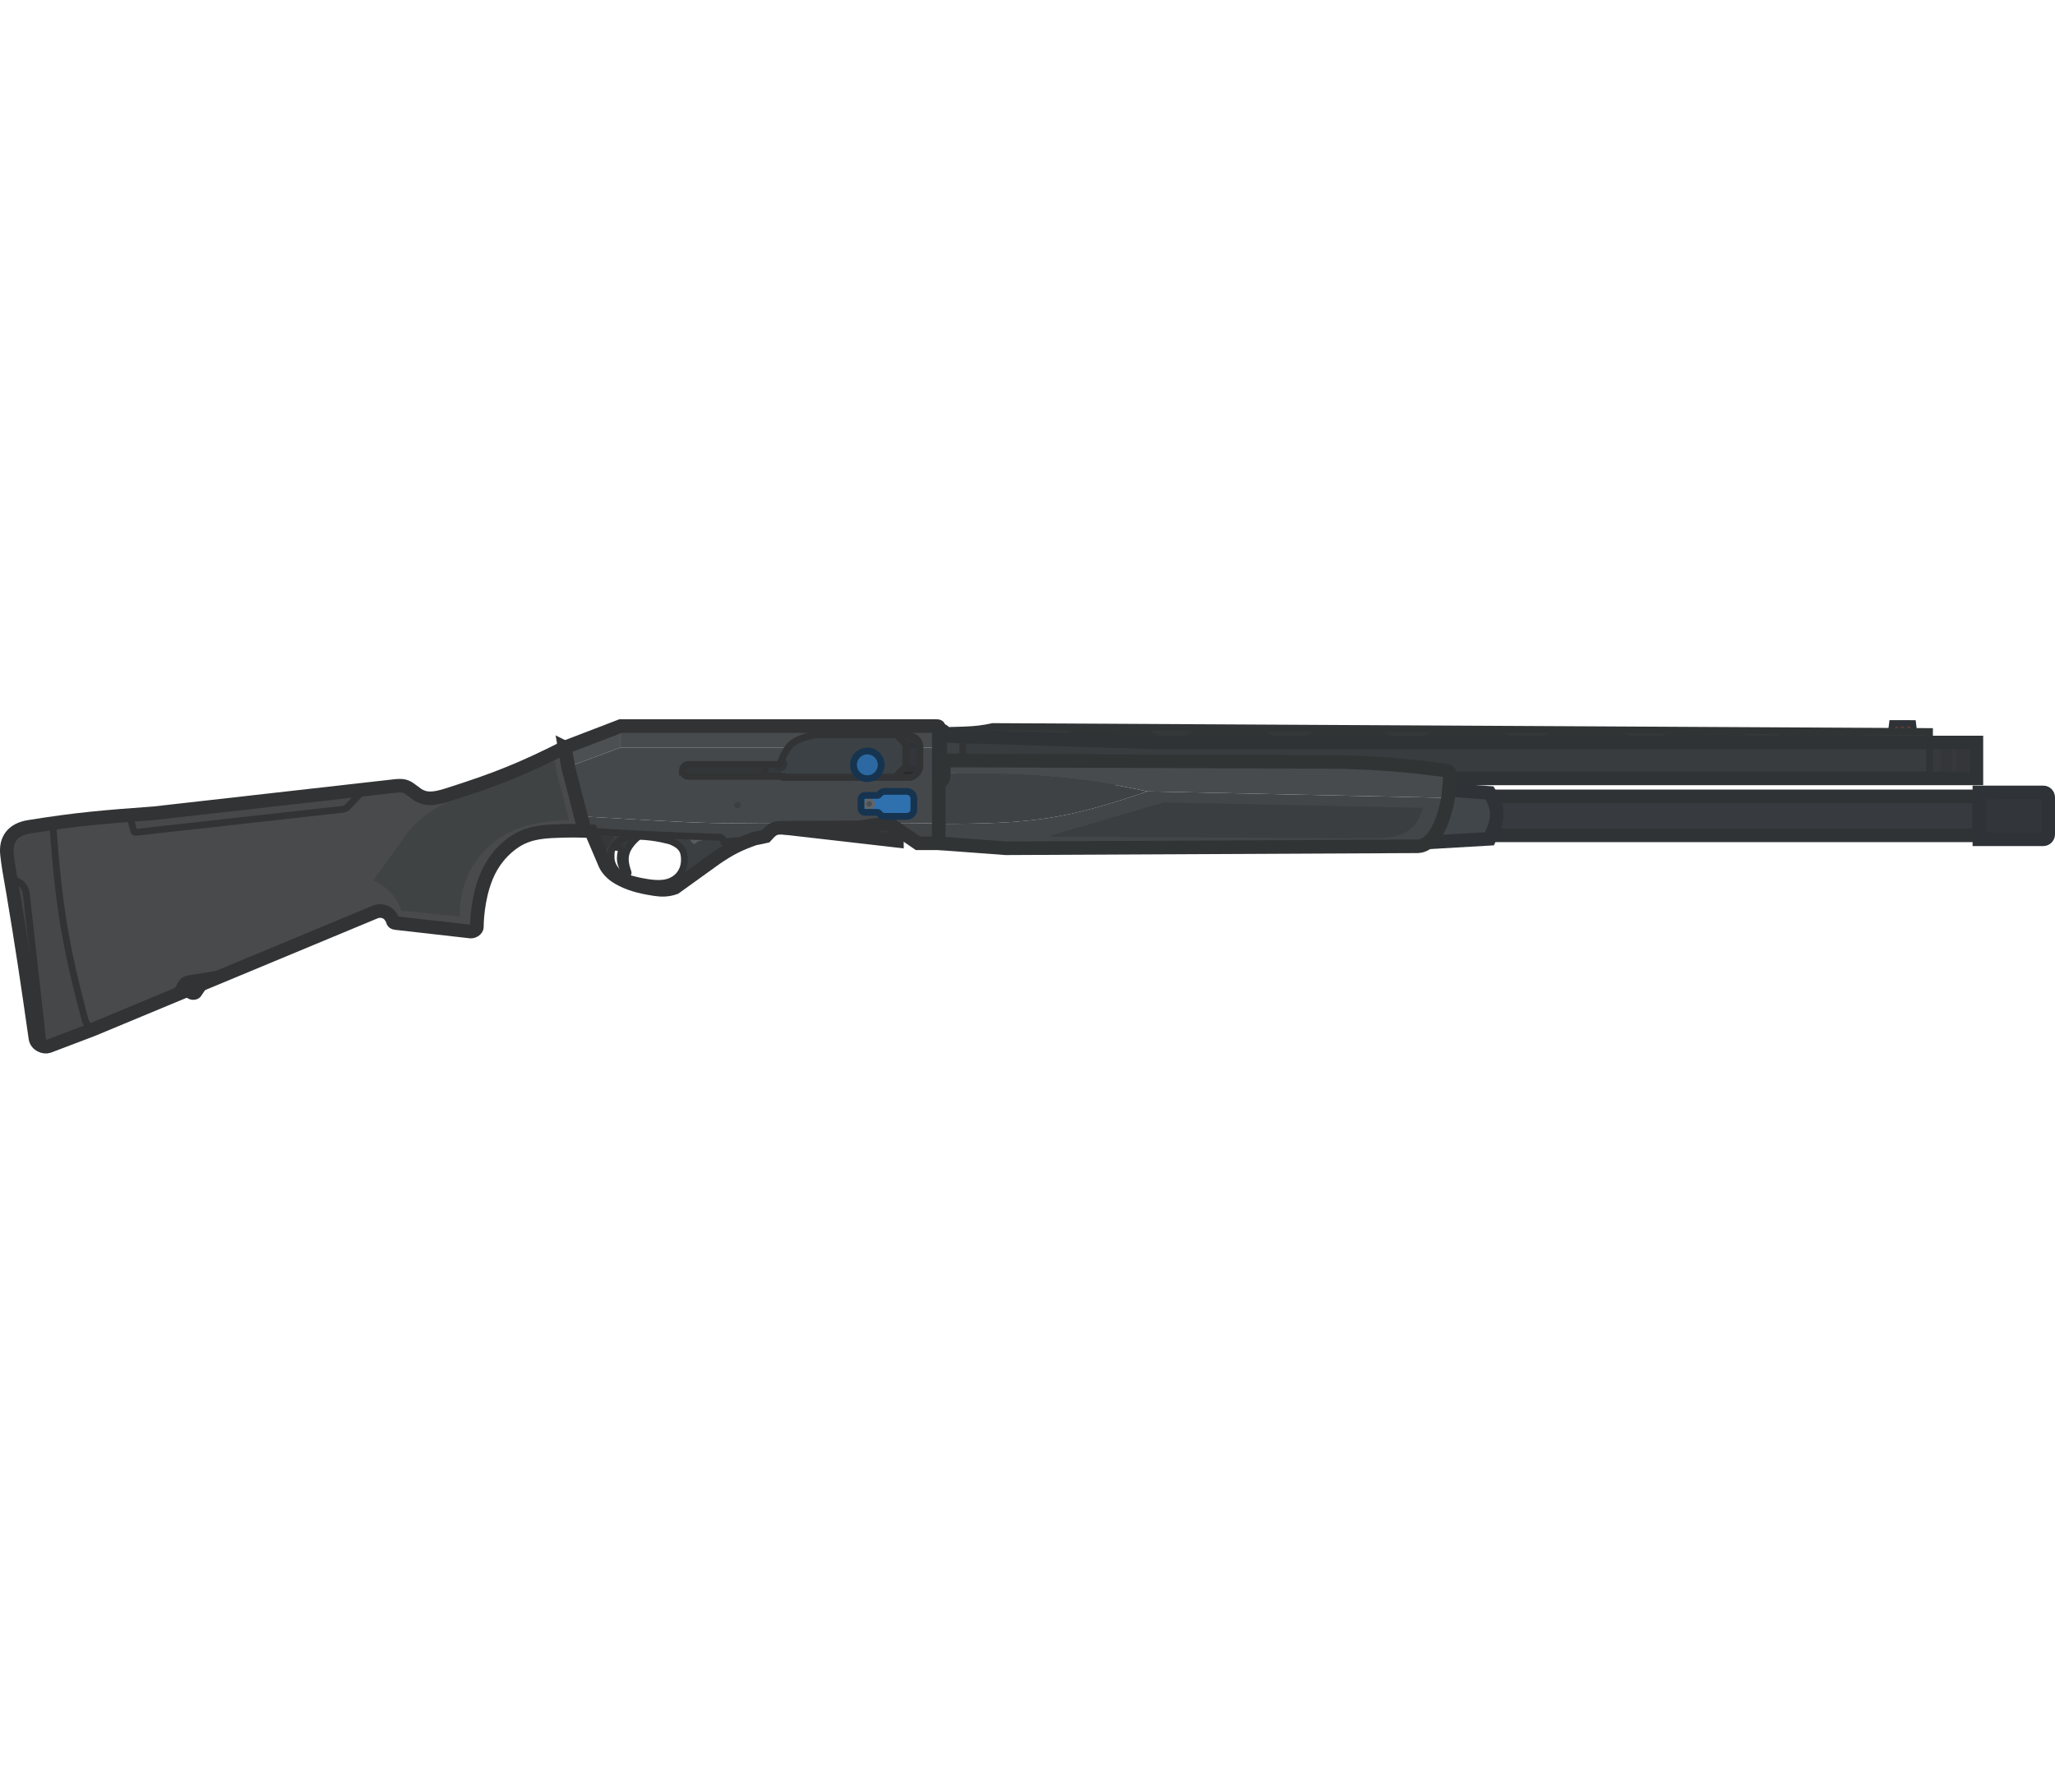 <?xml version="1.0" encoding="UTF-8" standalone="no"?>
<svg
   width="126.153"
   height="110"
   viewBox="0 0 126.153 110"
   fill="none"
   version="1.1"
   id="svg44"
   sodipodi:docname="m3k.svg"
   inkscape:version="1.4 (86a8ad7, 2024-10-11)"
   xmlns:inkscape="http://www.inkscape.org/namespaces/inkscape"
   xmlns:sodipodi="http://sodipodi.sourceforge.net/DTD/sodipodi-0.dtd"
   xmlns="http://www.w3.org/2000/svg"
   xmlns:svg="http://www.w3.org/2000/svg">
  <sodipodi:namedview
     id="namedview44"
     pagecolor="#ffffff"
     bordercolor="#000000"
     borderopacity="0.25"
     inkscape:showpageshadow="2"
     inkscape:pageopacity="0.0"
     inkscape:pagecheckerboard="0"
     inkscape:deskcolor="#d1d1d1"
     inkscape:zoom="5.1875925"
     inkscape:cx="48.577447"
     inkscape:cy="72.384252"
     inkscape:window-width="1920"
     inkscape:window-height="1009"
     inkscape:window-x="-8"
     inkscape:window-y="-8"
     inkscape:window-maximized="1"
     inkscape:current-layer="svg44" />
  <g
     clip-path="url(#clip0_619_1190)"
     id="g44"
     transform="rotate(30,58.304,65.943)">
    <path
       d="m 39.684,53.533 c -0.021,0.221 -0.036,0.486 0.019,0.767 0.042,0.234 0.051,0.395 -0.135,0.502 l -4.668,2.695 c -0.176,0.102 -0.236,0.326 -0.135,0.502 0.102,0.176 0.326,0.236 0.502,0.135 l 4.986,-2.878 c 0.015,0.026 0.023,0.04 0.034,0.043 0.01,0.003 0.024,-0.005 0.05,-0.02 l 6.683,-3.858 c 0.345,-0.199 0.369,-0.708 0.247,-0.92 l -0.597,-1.034 c -0.214,-0.371 -0.674,-0.494 -1.364,-0.096 l -4.323,2.496 c -0.477,0.276 -1.239,1.018 -1.299,1.669 z"
       fill="#333638"
       id="path1" />
    <path
       d="m 46.756,51.573 0.265,-0.153 c 0.292,-0.169 0.354,-0.561 0.292,-0.805 l -0.833,0.481 z"
       fill="#26292c"
       id="path2" />
    <rect
       x="97.832"
       y="18.406"
       width="0.98"
       height="0.245"
       transform="rotate(-30,97.832,18.406)"
       fill="#a23e2b"
       id="rect2" />
    <path
       d="m 98.144,18.086 -0.212,0.122 0.214,0.371 -0.053,0.031 0.025,0.044 0.639,-0.364 -0.027,-0.047 -0.053,0.031 -0.214,-0.371 -0.212,0.122 0.214,0.371 -0.106,0.061 z"
       fill="#323539"
       id="path3" />
    <path
       d="m 97.847,18.811 1.181,-0.677 -0.295,-0.388 -1.073,0.619 z"
       stroke="#2f3337"
       stroke-width="0.417"
       id="path4" />
    <path
       d="m 34.45,62.85 c -0.837,0.464 -0.946,0.937 -0.974,1.059 -0.035,0.129 -0.047,0.239 -0.044,0.335 0.063,-0.063 0.133,-0.104 0.194,-0.138 0.115,-0.065 0.326,-0.075 0.377,0.101 0.188,0.574 0.437,0.753 0.939,1.014 0.064,0.034 0.143,-0.071 0.06,-0.141 -0.776,-0.653 -0.88,-1.184 -0.551,-2.23 z"
       fill="#36393a"
       stroke="#313435"
       stroke-width="0.417"
       id="path5" />
    <path
       d="m 50.021,52.941 c -2.135,1.198 -4.002,2.294 -5.758,3.325 -1.664,0.977 -3.227,1.895 -4.823,2.784 -2.01,1.16 -3.904,2.111 -6.053,3.189 -0.825,0.414 -1.686,0.846 -2.607,1.317 l 0.642,0.654 c 2.904,-1.432 4.509,-2.272 7.359,-3.789 0.159,-0.092 0.271,-0.017 0.376,0.101 0.837,-0.561 1.322,-0.896 2.059,-1.578 0.09,-0.42 0.147,-0.686 0.482,-0.879 l 4.255,-2.491 0.916,-0.741 c 0.213,-0.182 0.405,-0.34 0.652,-0.341 l 1.999,0.154 1.114,-0.643 z"
       fill="#424548"
       id="path6" />
    <path
       fill-rule="evenodd"
       clip-rule="evenodd"
       d="m 38.783,60.42 c -2.734,1.455 -4.322,2.287 -7.008,3.616 l 1.762,1.323 c 0.371,0.266 0.88,0.319 1.103,0.318 0.741,-0.003 1.376,-0.158 2.315,-0.523 0.375,-0.146 0.72,-0.345 1.015,-0.692 l 1.271,-2.82 c 0.46,-0.951 0.781,-1.444 1.467,-2.246 -0.488,0.41 -0.918,0.704 -1.548,1.126 -0.105,-0.118 -0.217,-0.193 -0.377,-0.101 z m -5.306,3.488 c 0.028,-0.123 0.14,-0.607 1.006,-1.076 0.92,-0.498 1.818,-0.71 1.85,-0.715 0.754,-0.102 1.038,0.144 1.283,0.568 0.323,0.559 0.282,1.198 -0.186,1.699 -0.34,0.364 -0.951,0.62 -1.637,0.839 -0.525,0.168 -0.918,0.247 -1.321,0.162 -0.382,-0.081 -0.679,-0.318 -0.815,-0.555 -0.145,-0.249 -0.303,-0.459 -0.179,-0.922 z"
       fill="#3c3f41"
       id="path7" />
    <path
       d="m 32.89,64.671 -0.774,-0.544 0.074,-0.361 0.667,-0.315 0.343,0.226 -0.046,0.84 z"
       fill="#353839"
       id="path8" />
    <path
       d="m 27.805,60.394 0.783,0.927 2.835,2.889 c 0,0 -0.857,0.461 -1.762,1.052 -0.924,0.604 -1.506,1.188 -1.855,2.238 -0.334,1.006 -0.287,1.931 -0.079,2.804 0.313,1.309 0.922,2.332 0.922,2.332 0.061,0.106 -0.021,0.331 -0.18,0.422 l -4.238,1.846 c -0.154,0.065 -0.181,0.041 -0.249,-0.021 -0.032,-0.029 -0.074,-0.067 -0.142,-0.107 -0.241,-0.14 -0.431,-0.153 -0.597,-0.115 -0.171,0.039 -0.34,0.119 -0.526,0.375 l -6.759,8.835 0.017,-0.24 -0.889,0.726 c -0.144,0.118 -0.208,0.191 -0.211,0.369 l 0.009,0.384 0.13,-0.005 -3.683,4.814 -1.802,2.207 C 9.336,92.344 8.846,92.415 8.594,92.1 6.362,89.254 4.912,87.437 2.914,85.019 2.788,84.866 2.659,84.713 2.528,84.557 2.174,84.136 1.803,83.696 1.432,83.187 0.902,82.46 0.964,81.701 1.757,81.055 4.099,79.147 5.511,78.177 7.996,76.489 L 19.994,67.626 c 0.35,-0.248 0.548,-0.318 0.903,-0.274 l 0.566,0.062 c 0.494,-0.002 0.872,-0.144 1.565,-0.903 2.15,-2.356 3.189,-3.696 4.778,-6.118 z"
       fill="#484a4b"
       id="path9" />
    <path
       d="m 27.805,60.393 0.783,0.927 2.187,-2.642 -0.658,-1.14 z"
       fill="#4c5053"
       id="path10" />
    <path
       d="m 24.138,74.073 3.287,-1.473 c 0,0 -1.431,-2.008 -0.632,-4.586 0.799,-2.578 3.383,-3.756 3.485,-3.886 l -2.03,-2.046 -0.577,-0.693 -4.555,5.706 c -0.381,0.503 -0.949,1.786 -1.048,2.656 l -0.36,3.602 c 1.01,-0.088 1.567,0.05 2.43,0.719 z"
       fill="#404344"
       id="path11" />
    <path
       d="m 6.782,77.314 0.092,0.16 0.573,0.577 c 0.068,0.06 0.107,0.058 0.179,0.003 L 17.875,70.51 c 0.126,-0.104 0.172,-0.16 0.204,-0.259 l 0.362,-1.479 -10.446,7.716 c -0.433,0.294 -0.834,0.567 -1.213,0.827 z"
       fill="#464849"
       stroke="#323334"
       stroke-width="0.417"
       id="path12" />
    <path
       d="m 11.339,89.905 -0.01,0.014 -1.802,2.207 C 9.334,92.343 8.844,92.414 8.592,92.1 6.36,89.254 4.909,87.437 2.912,85.019 2.786,84.865 2.657,84.712 2.526,84.556 2.171,84.135 1.801,83.695 1.43,83.187 0.899,82.459 0.961,81.701 1.755,81.054 c 0.513,-0.418 0.981,-0.791 1.426,-1.136 -0.065,0.255 -0.12,0.436 0.026,0.651 2.557,3.752 4.167,5.728 7.412,8.98 0.201,0.202 0.428,0.291 0.719,0.355 z"
       fill="#464749"
       stroke="#323334"
       stroke-width="0.417"
       id="path13" />
    <path
       fill-rule="evenodd"
       clip-rule="evenodd"
       d="m 15.973,83.63 -0.082,1.144 c -0.018,0.152 -0.189,0.286 -0.352,0.309 l -0.657,0.026 -0.009,-0.384 c 0.003,-0.179 0.067,-0.251 0.211,-0.369 z m -0.334,1.29 c 0.11,-0.063 0.148,-0.204 0.084,-0.314 -0.063,-0.11 -0.204,-0.148 -0.314,-0.084 -0.11,0.063 -0.147,0.204 -0.084,0.314 0.063,0.11 0.204,0.147 0.314,0.084 z"
       fill="#424446"
       stroke="#323334"
       stroke-width="0.417"
       id="path14" />
    <path
       d="M 9.264,92.284 C 9.041,92.349 8.762,92.313 8.592,92.1 6.36,89.254 4.909,87.437 2.912,85.019 2.786,84.866 2.657,84.713 2.526,84.557 2.484,84.507 2.441,84.456 2.398,84.405 2.952,84.206 3.369,84.277 3.705,84.738 Z"
       fill="#424445"
       stroke="#323334"
       stroke-width="0.417"
       id="path15" />
    <path
       d="m 40.046,55.017 c -0.016,0.012 -0.033,0.024 -0.051,0.034 -0.205,0.118 -0.467,0.048 -0.586,-0.157 l -0.424,0.245 0.368,0.637 0.849,-0.49 z"
       fill="#34393c"
       id="path16" />
    <path
       d="m 39.704,54.301 c 0.042,0.234 0.051,0.395 -0.135,0.502 l -0.159,0.092 c 0.118,0.205 0.381,0.275 0.586,0.157 0.205,-0.118 0.275,-0.381 0.157,-0.586 -0.095,-0.164 -0.281,-0.242 -0.457,-0.206 0.003,0.013 0.005,0.027 0.008,0.041 z"
       fill="#323639"
       id="path17" />
    <path
       d="m 45.042,49.522 -4.058,2.343 c -0.477,0.276 -1.239,1.018 -1.299,1.669 -0.019,0.21 -0.035,0.46 0.011,0.726 0.176,-0.036 0.362,0.042 0.456,0.206 0.108,0.187 0.059,0.422 -0.106,0.551 l 0.155,0.269 0.053,-0.031 c 0.015,0.026 0.023,0.04 0.033,0.043 0.011,0.003 0.024,-0.005 0.05,-0.02 l 5.941,-3.43 0.247,-0.92 -0.674,-1.167 z"
       fill="#3b4144"
       id="path18" />
    <path
       d="m 46.481,51.096 0.045,-0.167 -0.613,-1.061 0.743,-0.429 0.674,1.167 z"
       fill="#323539"
       stroke="#2f3337"
       stroke-width="0.417"
       id="path19" />
    <path
       d="m 46.007,50.027 0.681,-0.535 0.153,0.265 -0.682,0.535 z"
       fill="#33373b"
       id="path20" />
    <path
       d="m 41.905,57.943 4.049,-2.371 0.916,-0.741 c 0.213,-0.182 0.405,-0.34 0.652,-0.341 l 0.444,0.034 0.364,0.631 z"
       fill="#36393b"
       stroke="#313335"
       stroke-width="0.834"
       id="path21" />
    <rect
       x="47.174"
       y="48.008"
       width="0.306"
       height="3.001"
       rx="0.104"
       transform="rotate(-30,47.174,48.008)"
       fill="#44474a"
       id="rect21"
       ry="0.104" />
    <path
       d="m 59.261,41.877 40.947,-23.641 1.103,1.909 -51.396,29.673 -1.286,-2.228 z"
       fill="#393c3f"
       id="path22" />
    <path
       d="m 47.547,48.04 c 0.167,0.045 0.448,-0.082 1.085,-0.449 l 0.735,1.273 -1.008,0.582 z"
       fill="#3e4143"
       stroke="#313335"
       stroke-width="0.417"
       id="path23" />
    <rect
       x="78.42"
       y="34.636"
       width="30.133"
       height="2.389"
       transform="rotate(-30,78.42,34.636)"
       fill="#373b3f"
       stroke="#303336"
       stroke-width="0.834"
       id="rect23" />
    <path
       d="m 76.317,35.956 c 0.423,1.271 0.546,2.17 0.336,2.847 -0.016,0.05 -0.032,0.097 -0.05,0.141 l 3.171,-2.084 c -0.103,-1.357 -0.409,-1.904 -1.409,-2.44 l -2.253,1.092 c 0.113,0.244 0.205,0.444 0.205,0.444 z"
       fill="#41464b"
       stroke="#2f3337"
       stroke-width="0.834"
       id="path24" />
    <path
       d="m 104.393,19.357 1.439,2.493 3.394,-1.96 c 0.147,-0.085 0.197,-0.272 0.112,-0.418 l -1.133,-1.962 c -0.084,-0.146 -0.271,-0.197 -0.418,-0.112 z"
       fill="#32363a"
       stroke="#2f3337"
       stroke-width="0.834"
       id="path25" />
    <rect
       x="100.209"
       y="18.236"
       width="2.88"
       height="2.206"
       transform="rotate(-30,100.209,18.236)"
       fill="#373a3c"
       stroke="#313335"
       stroke-width="0.417"
       id="rect25" />
    <rect
       x="100.793"
       y="17.899"
       width="0.735"
       height="2.206"
       transform="rotate(-30,100.793,17.899)"
       fill="#343639"
       id="rect26" />
    <rect
       x="101.643"
       y="17.409"
       width="0.735"
       height="2.206"
       transform="rotate(-30,101.643,17.409)"
       fill="#343639"
       id="rect27" />
    <path
       d="M 100.21,18.236 99.873,17.653 49.915,46.142 c -0.473,0.428 -0.783,0.664 -1.458,1.089 l -0.966,0.593 0.107,0.186 0.896,-0.341 c 0.043,-0.025 0.088,-0.051 0.136,-0.078 l 5.454,-2.931 c 0.189,-0.449 0.364,-0.679 0.784,-1.024 l 3.213,-1.784 c 0.502,-0.161 0.76,-0.112 1.144,-0.039 0.036,0.007 0.073,0.014 0.112,0.021 l 1.126,-0.65 c 0.185,-0.452 0.329,-0.795 0.747,-1.138 l 3.107,-1.723 c 0.502,-0.161 0.76,-0.112 1.144,-0.039 h 1e-4 c 0.006,0.001 0.013,0.003 0.019,0.004 l 1.363,-0.787 c 0.168,-0.407 0.32,-0.726 0.709,-1.046 l 3.08,-1.708 c 0.51,-0.163 0.765,-0.166 1.157,-0.102 l 1.378,-0.796 c 0.142,-0.356 0.262,-0.629 0.621,-0.924 l 3.293,-1.83 c 0.467,-0.15 0.72,-0.164 1.06,-0.117 l 1.339,-0.773 c 0.142,-0.356 0.262,-0.629 0.621,-0.924 L 83.394,27.45 c 0.467,-0.15 0.72,-0.164 1.06,-0.117 l 1.339,-0.773 c 0.142,-0.356 0.262,-0.629 0.621,-0.924 l 3.292,-1.83 c 0.467,-0.15 0.72,-0.164 1.06,-0.117 l 1.194,-0.69 c 0.128,-0.312 0.256,-0.563 0.583,-0.832 l 3.637,-2.029 c 0.419,-0.134 0.666,-0.16 0.959,-0.129 z"
       fill="#353839"
       stroke="#313435"
       stroke-width="0.417"
       id="path27" />
    <path
       d="m 38.064,60.587 -1.22,0.705 0.632,0.237 c 0.062,0.026 0.113,0.041 0.179,0.003 0.066,-0.038 0.091,-0.115 0.071,-0.183 l 0.374,-0.393 c 0.091,-0.088 0.087,-0.156 0.056,-0.209 z"
       fill="#575c5f"
       id="path28" />
    <circle
       cx="37.433"
       cy="61.269"
       r="0.122"
       transform="rotate(-30,37.433,61.269)"
       fill="#a2352b"
       id="circle28" />
    <path
       d="m 27.805,60.394 0.783,0.927 2.835,2.889 c 0,0 -0.857,0.461 -1.762,1.052 -0.924,0.604 -1.506,1.188 -1.855,2.238 -0.334,1.006 -0.287,1.931 -0.079,2.804 0.313,1.309 0.922,2.332 0.922,2.332 0.061,0.106 -0.021,0.331 -0.18,0.422 l -4.238,1.846 c -0.154,0.065 -0.181,0.041 -0.249,-0.021 -0.032,-0.029 -0.074,-0.067 -0.142,-0.107 -0.241,-0.14 -0.431,-0.153 -0.597,-0.115 -0.171,0.039 -0.34,0.119 -0.526,0.375 l -6.759,8.835 0.017,-0.24 -0.889,0.726 c -0.144,0.118 -0.208,0.191 -0.211,0.369 l 0.009,0.384 0.13,-0.005 -3.683,4.814 -1.802,2.207 C 9.336,92.344 8.846,92.415 8.594,92.1 6.362,89.254 4.912,87.437 2.914,85.019 2.788,84.866 2.659,84.713 2.528,84.557 2.174,84.136 1.803,83.696 1.432,83.187 0.902,82.46 0.964,81.701 1.757,81.055 4.099,79.147 5.511,78.177 7.996,76.489 l 11.998,-8.862 c 0.35,-0.248 0.548,-0.318 0.903,-0.274 l 0.566,0.062 c 0.494,-0.002 0.872,-0.144 1.565,-0.903 2.15,-2.356 3.189,-3.696 4.778,-6.118 z"
       stroke="#323334"
       stroke-width="0.834"
       id="path29" />
    <path
       d="m 40.984,51.865 4.058,-2.343 0.81,0.239 0.674,1.167 -0.247,0.92 -5.941,3.43 c -0.027,0.015 -0.04,0.023 -0.05,0.02 -0.01,-0.003 -0.018,-0.016 -0.033,-0.043 l -0.902,0.521 -0.367,-0.636 0.583,-0.337 c 0.186,-0.107 0.177,-0.268 0.135,-0.502 l -0.008,-0.041 c -0.046,-0.266 -0.03,-0.516 -0.011,-0.727 0.06,-0.651 0.822,-1.394 1.299,-1.669 z"
       stroke="#313335"
       stroke-width="0.417"
       id="path30" />
    <path
       d="m 34.902,57.498 c -0.176,0.102 -0.236,0.326 -0.135,0.502 0.102,0.176 0.326,0.236 0.502,0.135 l 4.986,-2.879 c 0.015,0.026 0.023,0.04 0.033,0.043 0.011,0.003 0.024,-0.005 0.05,-0.02 l 6.683,-3.858 c 0.345,-0.199 0.369,-0.708 0.247,-0.92 l -0.582,-1.008 1.008,-0.582 2.327,4.031 c -2.135,1.198 -4.002,2.294 -5.758,3.325 -1.664,0.977 -3.227,1.895 -4.823,2.784 -2.01,1.16 -3.904,2.111 -6.053,3.189 -0.824,0.414 -1.686,0.846 -2.607,1.316 l -2.193,-2.235 2.187,-2.642 8.911,-5.145 c -0.021,0.221 -0.036,0.486 0.019,0.767 0.042,0.234 0.051,0.395 -0.135,0.502 z"
       fill="#45484b"
       id="path31" />
    <path
       d="m 47.031,47.804 c -0.035,-0.01 -0.082,0.016 -0.179,0.073 l -16.734,9.662 0.658,1.14 8.911,-5.145 c 0.06,-0.651 0.822,-1.394 1.299,-1.669 l 4.323,-2.496 c 0.69,-0.398 1.15,-0.275 1.364,0.097 l 0.015,0.026 1.008,-0.582 -0.567,-0.981 C 47.085,47.853 47.062,47.813 47.031,47.804 Z"
       fill="#474b4d"
       id="path32" />
    <path
       d="m 28.588,61.32 -0.783,-0.927 2.312,-2.855 16.734,-9.662 c 0.098,-0.056 0.144,-0.083 0.179,-0.073 0.032,0.009 0.055,0.049 0.098,0.125 l 2.894,5.012 0.613,1.061 -1.114,0.643 -1.999,-0.154 c -0.247,0.001 -0.439,0.159 -0.652,0.341 l -0.916,0.741 -4.255,2.491 c -0.336,0.194 -0.393,0.46 -0.482,0.88 -0.738,0.682 -1.222,1.017 -2.059,1.578 -0.105,-0.118 -0.217,-0.193 -0.377,-0.101 -2.851,1.517 -4.456,2.357 -7.359,3.789 l -0.642,-0.654 z"
       stroke="#313335"
       stroke-width="0.417"
       id="path33" />
    <path
       d="m 27.805,60.393 0.783,0.927 2.193,2.235 0.642,0.654 0.352,-0.174 1.762,1.323 c 0.371,0.266 0.88,0.319 1.103,0.318 0.741,-0.003 1.376,-0.158 2.315,-0.523 0.375,-0.146 0.72,-0.345 1.015,-0.692 l 1.271,-2.82 c 0.46,-0.951 0.777,-1.441 1.463,-2.243 0.162,-0.136 0.331,-0.285 0.515,-0.456 0.09,-0.42 0.147,-0.686 0.482,-0.88 l 4.255,-2.491 0.916,-0.741 c 0.213,-0.182 0.405,-0.34 0.652,-0.341 l 1.999,0.154 1.114,-0.643 -0.612,-1.061 -2.894,-5.012 c -0.043,-0.075 -0.066,-0.115 -0.098,-0.125 -0.035,-0.01 -0.082,0.016 -0.179,0.073 l -16.734,9.662 z"
       stroke="#313335"
       stroke-width="0.834"
       id="path34" />
    <path
       d="m 34.767,58 c -0.102,-0.176 -0.041,-0.401 0.135,-0.502 l 4.668,-2.695 c 0.186,-0.107 0.177,-0.268 0.135,-0.502 -0.055,-0.281 -0.039,-0.546 -0.019,-0.767 0.06,-0.651 0.822,-1.394 1.299,-1.669 l 4.323,-2.496 c 0.69,-0.398 1.15,-0.275 1.364,0.097 l 0.597,1.034 c 0.122,0.212 0.098,0.721 -0.247,0.92 l -6.683,3.858 c -0.027,0.015 -0.04,0.023 -0.05,0.02 -0.01,-0.003 -0.018,-0.016 -0.033,-0.043 l -4.986,2.879 c -0.176,0.101 -0.401,0.041 -0.502,-0.135 z"
       stroke="#313335"
       stroke-width="0.417"
       id="path35" />
    <path
       d="m 33.475,63.908 c 0.028,-0.123 0.14,-0.607 1.006,-1.076 0.92,-0.498 1.818,-0.71 1.85,-0.715 0.754,-0.102 1.038,0.143 1.283,0.568 0.323,0.559 0.282,1.198 -0.186,1.699 -0.34,0.364 -0.951,0.62 -1.637,0.839 -0.525,0.168 -0.918,0.247 -1.321,0.162 -0.382,-0.081 -0.679,-0.318 -0.815,-0.555 -0.011,-0.019 -0.022,-0.038 -0.034,-0.057 v 0 c -0.134,-0.226 -0.26,-0.438 -0.145,-0.865 z"
       stroke="#313335"
       stroke-width="0.417"
       id="path36" />
    <circle
       cx="38.762"
       cy="58.151"
       r="0.199"
       transform="rotate(-30,38.762,58.151)"
       fill="#3c3f42"
       id="circle36" />
    <path
       d="m 46.432,54.236 c -0.089,0.051 -0.672,0.388 -0.672,0.388 -0.117,0.068 -0.267,0.028 -0.335,-0.09 l -0.276,-0.477 c -0.068,-0.117 -0.028,-0.267 0.09,-0.335 0,0 0.584,-0.337 0.672,-0.388 0.089,-0.051 0.012,-0.29 0.266,-0.436 l 1.167,-0.674 c 0.205,-0.118 0.467,-0.048 0.586,0.157 l 0.337,0.583 c 0.118,0.205 0.048,0.467 -0.157,0.586 l -1.167,0.674 c -0.254,0.147 -0.422,-0.039 -0.511,0.012 z"
       fill="#2f71af"
       id="path37" />
    <circle
       cx="45.725"
       cy="54.043"
       r="0.352"
       transform="rotate(-30,45.725,54.043)"
       fill="#606569"
       id="circle37" />
    <circle
       cx="45.726"
       cy="54.042"
       r="0.168"
       transform="rotate(-30,45.726,54.042)"
       fill="#4b4e52"
       id="circle38" />
    <path
       d="m 46.432,54.236 c -0.089,0.051 -0.672,0.388 -0.672,0.388 -0.117,0.068 -0.267,0.028 -0.335,-0.09 l -0.276,-0.477 c -0.068,-0.117 -0.028,-0.267 0.09,-0.335 0,0 0.584,-0.337 0.672,-0.388 0.089,-0.051 0.012,-0.29 0.266,-0.436 l 1.167,-0.674 c 0.205,-0.118 0.467,-0.048 0.586,0.157 l 0.337,0.583 c 0.118,0.205 0.048,0.467 -0.157,0.586 l -1.167,0.674 c -0.254,0.147 -0.422,-0.039 -0.511,0.012 z"
       stroke="#163450"
       stroke-width="0.417"
       id="path38" />
    <circle
       cx="44.427"
       cy="52.025"
       r="0.849"
       transform="rotate(-30,44.427,52.025)"
       fill="#2c69a2"
       stroke="#163450"
       stroke-width="0.417"
       id="circle39" />
    <path
       d="m 47.226,48.098 c -0.029,-0.05 -0.012,-0.114 0.038,-0.142 l 0.085,-0.049 c 0.05,-0.029 0.114,-0.012 0.142,0.038 l 0.055,0.095 c 0.167,0.045 0.448,-0.082 1.084,-0.449 l 10.633,-5.715 43.44,-25.08 1.102,1.909 -53.888,31.113 -0.551,-0.955 -1.008,0.582 0.53,0.917 c 0.029,0.05 0.012,0.114 -0.038,0.142 l -0.085,0.049 c -0.05,0.029 -0.114,0.012 -0.142,-0.038 z"
       stroke="#303336"
       stroke-width="0.834"
       id="path39" />
    <path
       d="M 48.357,49.446 69.513,37.338 c 2.218,-1.181 3.486,-1.801 5.83,-2.764 0.193,-0.079 0.307,-0.02 0.361,0.074 0.061,0.106 0.614,1.308 0.614,1.308 l -16.191,8.888 c -4.536,1.452 -7.34,2.965 -11.371,5.292 z"
       fill="#474b4d"
       id="path40" />
    <path
       d="m 48.757,50.136 c 0.168,0.292 0.171,0.429 0.026,0.657 l 1.256,2.175 c 5.012,-2.894 6.598,-4.128 10.09,-8.124 -4.536,1.452 -7.34,2.965 -11.371,5.292 z"
       fill="#3f4245"
       id="path41" />
    <path
       d="m 60.126,44.844 c -3.492,3.996 -5.078,5.23 -10.09,8.124 l 0.597,1.034 3.707,-1.786 21.844,-12.753 c 0.221,-0.146 0.364,-0.324 0.468,-0.659 0.21,-0.677 0.087,-1.576 -0.336,-2.847 z"
       fill="#434648"
       id="path42" />
    <path
       d="m 73.633,40.369 -17.204,9.827 c -0.08,0.046 -0.11,-0.007 -0.046,-0.08 l 4.957,-5.195 13.959,-7.67 c 0.274,1.279 0.006,2.154 -1.665,3.118 z"
       fill="#3a3e40"
       id="path43" />
    <path
       d="M 48.357,49.447 69.513,37.338 c 2.218,-1.181 3.486,-1.801 5.83,-2.764 0.193,-0.079 0.307,-0.02 0.361,0.074 0.061,0.106 0.614,1.308 0.614,1.308 0.423,1.271 0.545,2.17 0.336,2.847 -0.104,0.336 -0.247,0.513 -0.468,0.659 L 54.34,52.215 50.633,54.002 48.781,50.793 c 0.145,-0.228 0.143,-0.365 -0.026,-0.657 z"
       stroke="#313435"
       stroke-width="0.834"
       id="path44" />
  </g>
  <defs
     id="defs44">
    <clipPath
       id="clip0_619_1190">
      <rect
         width="110"
         height="110"
         fill="#ffffff"
         id="rect44"
         x="0"
         y="0" />
    </clipPath>
  </defs>
</svg>
